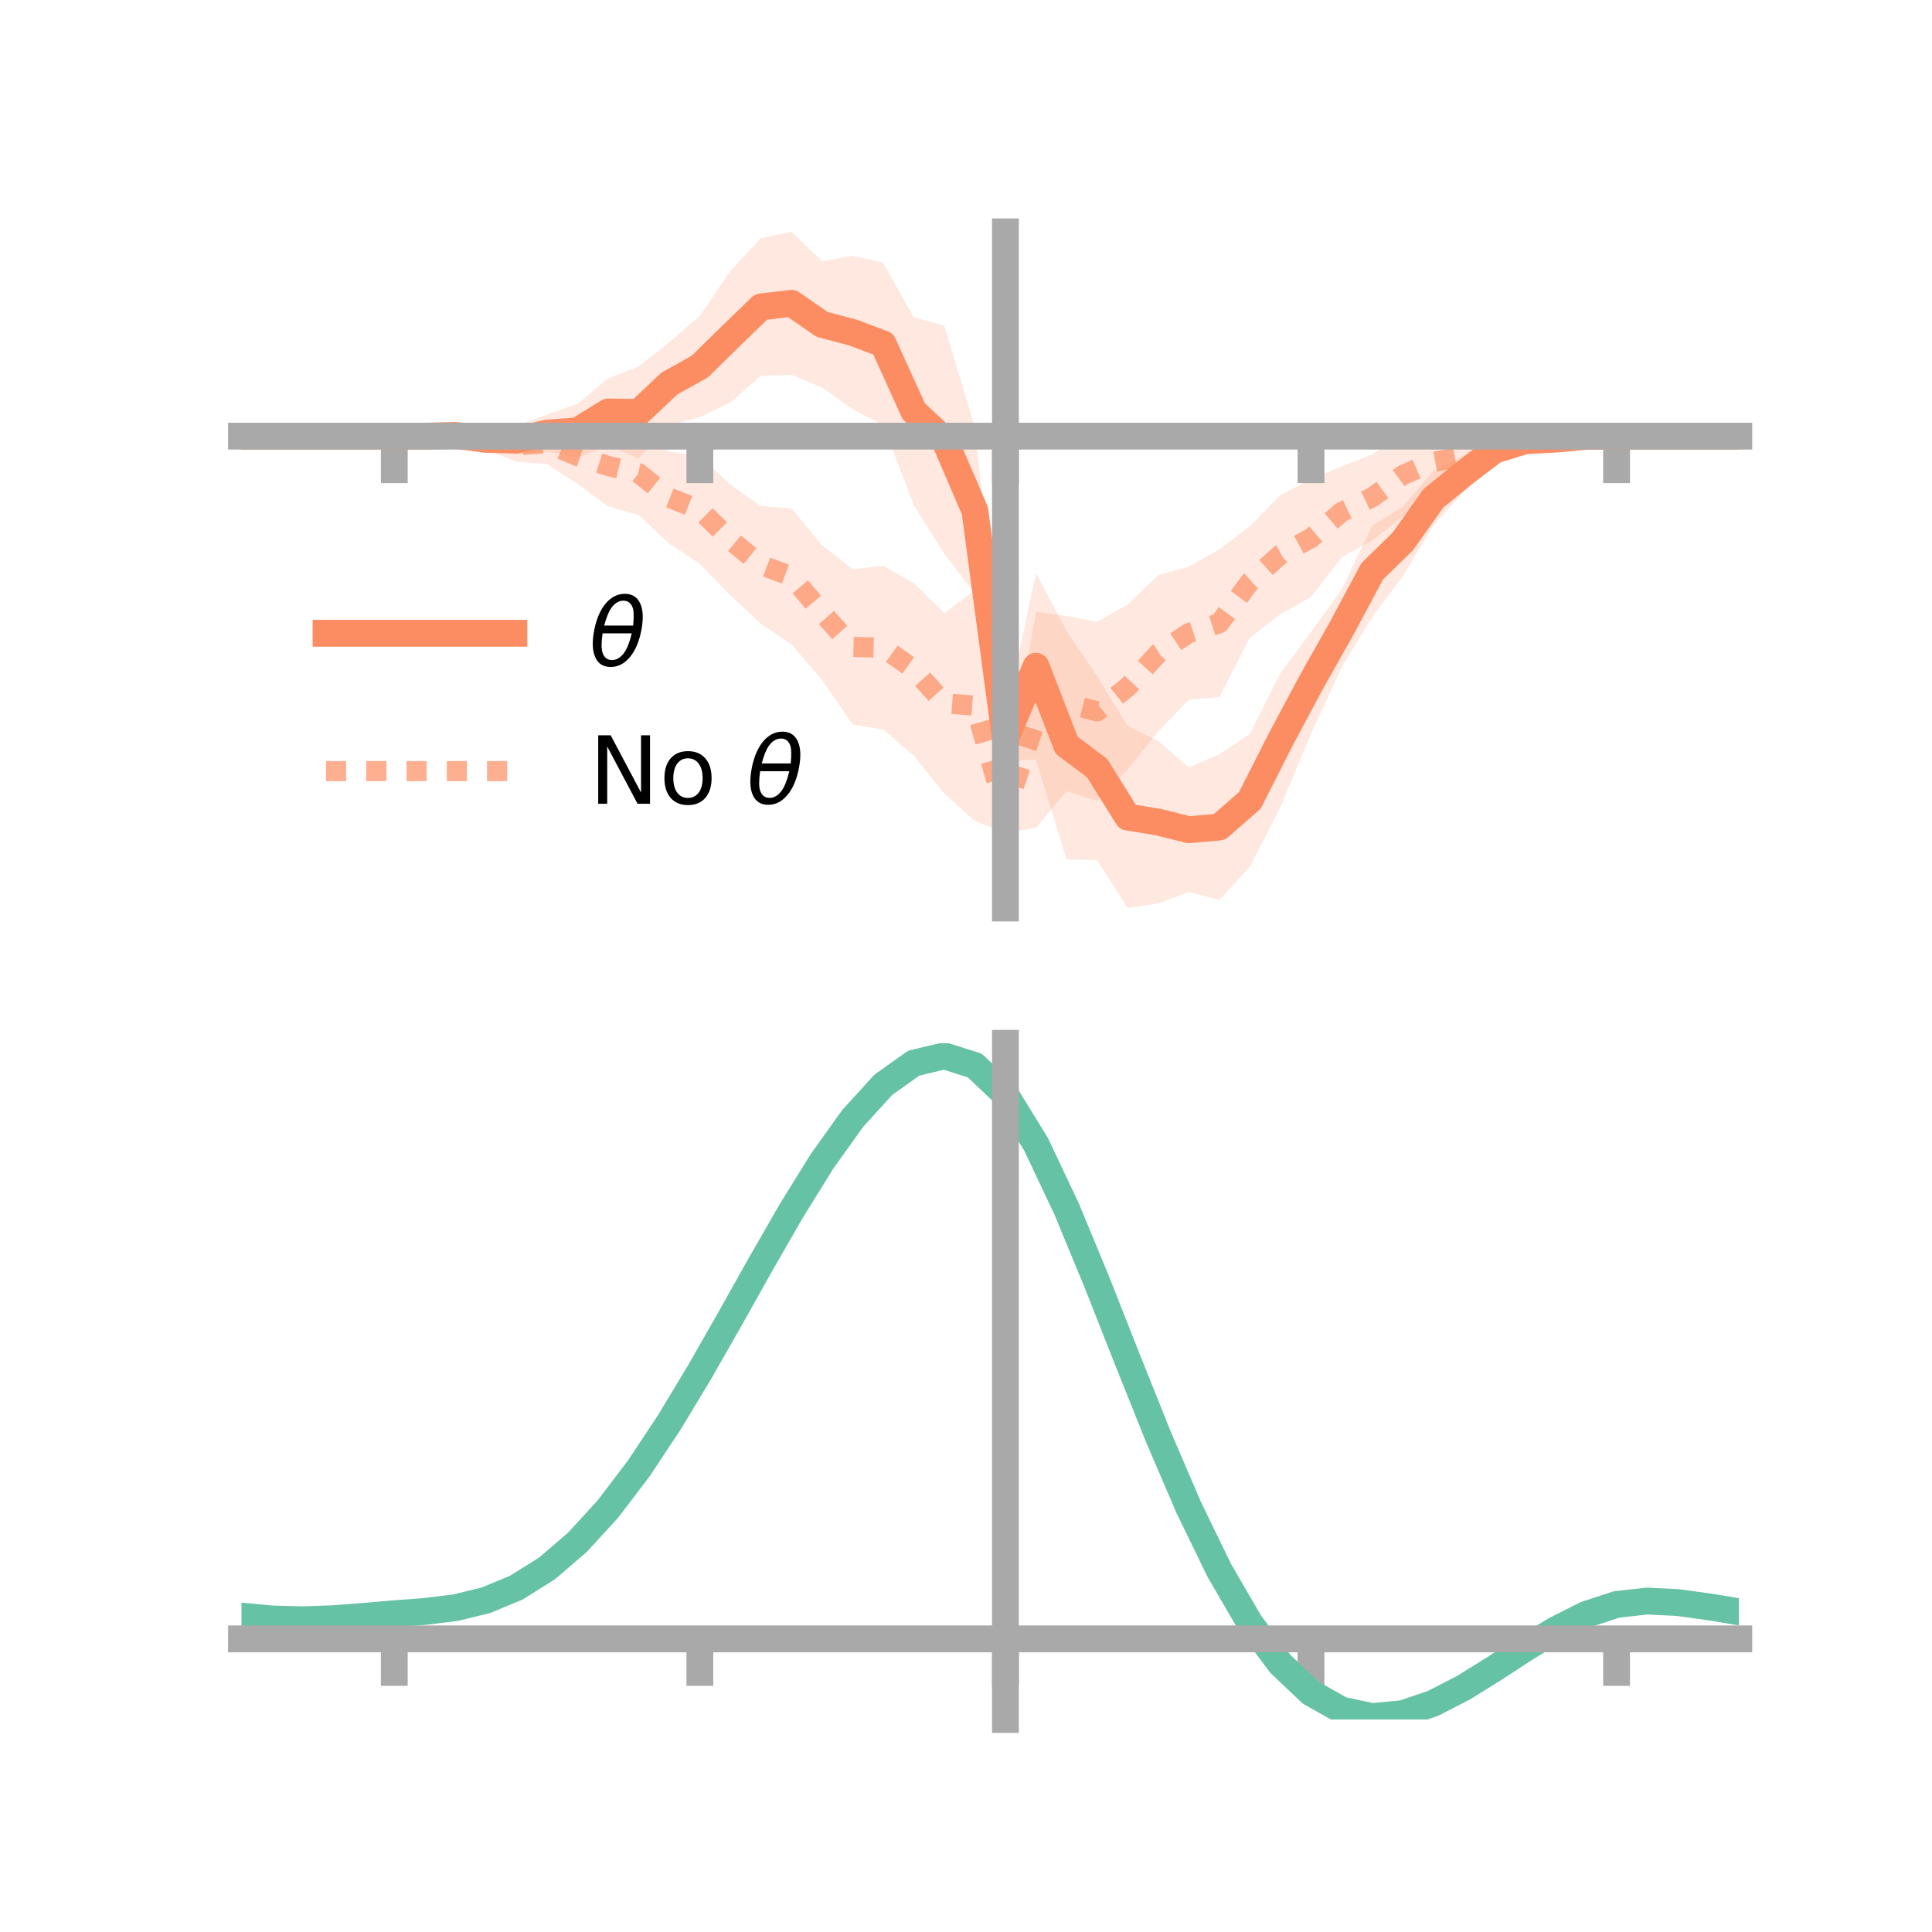 <?xml version="1.0" encoding="utf-8" standalone="no"?>
<!DOCTYPE svg PUBLIC "-//W3C//DTD SVG 1.1//EN"
  "http://www.w3.org/Graphics/SVG/1.1/DTD/svg11.dtd">
<!-- Created with matplotlib (https://matplotlib.org/) -->
<svg height="144pt" version="1.1" viewBox="0 0 144 144" width="144pt" xmlns="http://www.w3.org/2000/svg" xmlns:xlink="http://www.w3.org/1999/xlink">
 <defs>
  <style type="text/css">*{stroke-linecap:butt;stroke-linejoin:round;}</style>
 </defs>
 <g id="figure_1">
  <g id="patch_1">
   <path d="M 0 144 
L 144 144 
L 144 0 
L 0 0 
z
" style="fill:none;"/>
  </g>
  <g id="axes_1">
   <g id="patch_2">
    <path d="M 18 67.68 
L 129.6 67.68 
L 129.6 17.28 
L 18 17.28 
z
" style="fill:none;"/>
   </g>
   <g id="PolyCollection_1">
    <path clip-path="url(#pcde2a23db3)" d="M 18 32.507 
L 18 32.507 
L 20.278 32.507 
L 22.555 32.507 
L 24.833 32.507 
L 27.11 32.507 
L 29.388 32.507 
L 31.665 32.383 
L 33.943 32.132 
L 36.22 32.153 
L 38.498 31.724 
L 40.776 30.909 
L 43.053 30.09 
L 45.331 28.206 
L 47.608 27.312 
L 49.886 25.508 
L 52.163 23.543 
L 54.441 20.186 
L 56.718 17.755 
L 58.996 17.28 
L 61.273 19.48 
L 63.551 19.064 
L 65.829 19.591 
L 68.106 23.663 
L 70.384 24.273 
L 72.661 31.856 
L 74.939 53.391 
L 77.216 42.719 
L 79.494 47.026 
L 81.771 50.39 
L 84.049 54.119 
L 86.327 55.222 
L 88.604 57.201 
L 90.882 56.222 
L 93.159 54.703 
L 95.437 50.175 
L 97.714 47.109 
L 99.992 43.945 
L 102.269 39.194 
L 104.547 37.766 
L 106.824 35.119 
L 109.102 33.935 
L 111.38 32.473 
L 113.657 32.321 
L 115.935 32.439 
L 118.212 32.367 
L 120.49 32.507 
L 122.767 32.507 
L 125.045 32.507 
L 127.322 32.507 
L 129.6 32.507 
L 129.6 32.507 
L 129.6 32.507 
L 127.322 32.507 
L 125.045 32.507 
L 122.767 32.507 
L 120.49 32.507 
L 118.212 32.681 
L 115.935 33.027 
L 113.657 33.385 
L 111.38 34.646 
L 109.102 36.649 
L 106.824 39.191 
L 104.547 42.963 
L 102.269 45.988 
L 99.992 49.75 
L 97.714 54.666 
L 95.437 60.142 
L 93.159 64.604 
L 90.882 67.063 
L 88.604 66.483 
L 86.327 67.326 
L 84.049 67.68 
L 81.771 64.105 
L 79.494 64.06 
L 77.216 56.603 
L 74.939 56.742 
L 72.661 44.258 
L 70.384 41.274 
L 68.106 37.648 
L 65.829 31.681 
L 63.551 30.498 
L 61.273 28.878 
L 58.996 27.933 
L 56.718 28.001 
L 54.441 29.983 
L 52.163 31.095 
L 49.886 31.674 
L 47.608 34.167 
L 45.331 33.199 
L 43.053 34.129 
L 40.776 33.659 
L 38.498 33.878 
L 36.22 33.347 
L 33.943 32.763 
L 31.665 32.636 
L 29.388 32.507 
L 27.11 32.507 
L 24.833 32.507 
L 22.555 32.507 
L 20.278 32.507 
L 18 32.507 
z
" style="fill:#fc8d62;fill-opacity:0.2;"/>
   </g>
   <g id="PolyCollection_2">
    <path clip-path="url(#pcde2a23db3)" d="M 18 32.507 
L 18 32.507 
L 20.278 32.507 
L 22.555 32.507 
L 24.833 32.507 
L 27.11 32.507 
L 29.388 32.507 
L 31.665 32.302 
L 33.943 32.003 
L 36.22 32.217 
L 38.498 31.951 
L 40.776 31.483 
L 43.053 31.924 
L 45.331 31.727 
L 47.608 32.153 
L 49.886 33.669 
L 52.163 33.956 
L 54.441 36.13 
L 56.718 37.715 
L 58.996 37.897 
L 61.273 40.645 
L 63.551 42.432 
L 65.829 42.167 
L 68.106 43.466 
L 70.384 45.697 
L 72.661 43.988 
L 74.939 58.99 
L 77.216 45.602 
L 79.494 45.909 
L 81.771 46.349 
L 84.049 45.052 
L 86.327 42.872 
L 88.604 42.233 
L 90.882 40.945 
L 93.159 39.228 
L 95.437 36.89 
L 97.714 35.721 
L 99.992 34.77 
L 102.269 33.876 
L 104.547 32.305 
L 106.824 32.462 
L 109.102 32.377 
L 111.38 31.787 
L 113.657 31.938 
L 115.935 32.254 
L 118.212 32.386 
L 120.49 32.507 
L 122.767 32.507 
L 125.045 32.507 
L 127.322 32.507 
L 129.6 32.507 
L 129.6 32.507 
L 129.6 32.507 
L 127.322 32.507 
L 125.045 32.507 
L 122.767 32.507 
L 120.49 32.507 
L 118.212 32.698 
L 115.935 33.08 
L 113.657 33.3 
L 111.38 34.184 
L 109.102 35.631 
L 106.824 36.394 
L 104.547 38.521 
L 102.269 40.279 
L 99.992 41.556 
L 97.714 44.498 
L 95.437 45.777 
L 93.159 47.531 
L 90.882 51.962 
L 88.604 52.146 
L 86.327 54.518 
L 84.049 57.36 
L 81.771 59.688 
L 79.494 58.97 
L 77.216 61.702 
L 74.939 62.07 
L 72.661 61.194 
L 70.384 59.147 
L 68.106 56.316 
L 65.829 54.376 
L 63.551 54.001 
L 61.273 50.675 
L 58.996 48.035 
L 56.718 46.501 
L 54.441 44.363 
L 52.163 42.034 
L 49.886 40.528 
L 47.608 38.393 
L 45.331 37.736 
L 43.053 36.075 
L 40.776 34.587 
L 38.498 34.414 
L 36.22 33.484 
L 33.943 32.96 
L 31.665 32.68 
L 29.388 32.507 
L 27.11 32.507 
L 24.833 32.507 
L 22.555 32.507 
L 20.278 32.507 
L 18 32.507 
z
" style="fill:#fc8d62;fill-opacity:0.2;"/>
   </g>
   <g id="matplotlib.axis_1">
    <g id="xtick_1">
     <g id="line2d_1">
      <defs>
       <path d="M 0 0 
L 0 3.5 
" id="mc994223dae" style="stroke:#a9a9a9;stroke-width:2;"/>
      </defs>
      <g>
       <use style="fill:#a9a9a9;stroke:#a9a9a9;stroke-width:2;" x="29.388" xlink:href="#mc994223dae" y="32.507"/>
      </g>
     </g>
    </g>
    <g id="xtick_2">
     <g id="line2d_2">
      <g>
       <use style="fill:#a9a9a9;stroke:#a9a9a9;stroke-width:2;" x="52.163" xlink:href="#mc994223dae" y="32.507"/>
      </g>
     </g>
    </g>
    <g id="xtick_3">
     <g id="line2d_3">
      <g>
       <use style="fill:#a9a9a9;stroke:#a9a9a9;stroke-width:2;" x="74.939" xlink:href="#mc994223dae" y="32.507"/>
      </g>
     </g>
    </g>
    <g id="xtick_4">
     <g id="line2d_4">
      <g>
       <use style="fill:#a9a9a9;stroke:#a9a9a9;stroke-width:2;" x="97.714" xlink:href="#mc994223dae" y="32.507"/>
      </g>
     </g>
    </g>
    <g id="xtick_5">
     <g id="line2d_5">
      <g>
       <use style="fill:#a9a9a9;stroke:#a9a9a9;stroke-width:2;" x="120.49" xlink:href="#mc994223dae" y="32.507"/>
      </g>
     </g>
    </g>
   </g>
   <g id="matplotlib.axis_2"/>
   <g id="line2d_6">
    <path clip-path="url(#pcde2a23db3)" d="M 18 32.507 
L 20.278 32.507 
L 22.555 32.507 
L 24.833 32.507 
L 27.11 32.507 
L 29.388 32.507 
L 31.665 32.51 
L 33.943 32.448 
L 36.22 32.75 
L 38.498 32.801 
L 40.776 32.284 
L 43.053 32.11 
L 45.331 30.703 
L 47.608 30.739 
L 49.886 28.591 
L 52.163 27.319 
L 54.441 25.084 
L 56.718 22.878 
L 58.996 22.606 
L 61.273 24.179 
L 63.551 24.781 
L 65.829 25.636 
L 68.106 30.655 
L 70.384 32.773 
L 72.661 38.057 
L 74.939 55.066 
L 77.216 49.661 
L 79.494 55.543 
L 81.771 57.248 
L 84.049 60.899 
L 86.327 61.274 
L 88.604 61.842 
L 90.882 61.643 
L 93.159 59.654 
L 95.437 55.159 
L 97.714 50.888 
L 99.992 46.847 
L 102.269 42.591 
L 104.547 40.365 
L 106.824 37.155 
L 109.102 35.292 
L 111.38 33.559 
L 113.657 32.853 
L 115.935 32.733 
L 118.212 32.524 
L 120.49 32.507 
L 122.767 32.507 
L 125.045 32.507 
L 127.322 32.507 
L 129.6 32.507 
" style="fill:none;stroke:#fc8d62;stroke-linecap:square;stroke-width:2;"/>
   </g>
   <g id="line2d_7">
    <path clip-path="url(#pcde2a23db3)" d="M 18 32.507 
L 20.278 32.507 
L 22.555 32.507 
L 24.833 32.507 
L 27.11 32.507 
L 29.388 32.507 
L 31.665 32.491 
L 33.943 32.482 
L 36.22 32.851 
L 38.498 33.182 
L 40.776 33.035 
L 43.053 33.999 
L 45.331 34.732 
L 47.608 35.273 
L 49.886 37.099 
L 52.163 37.995 
L 54.441 40.247 
L 56.718 42.108 
L 58.996 42.966 
L 61.273 45.66 
L 63.551 48.216 
L 65.829 48.271 
L 68.106 49.891 
L 70.384 52.422 
L 72.661 52.591 
L 74.939 60.53 
L 77.216 53.652 
L 79.494 52.439 
L 81.771 53.018 
L 84.049 51.206 
L 86.327 48.695 
L 88.604 47.189 
L 90.882 46.453 
L 93.159 43.38 
L 95.437 41.334 
L 97.714 40.109 
L 99.992 38.163 
L 102.269 37.077 
L 104.547 35.413 
L 106.824 34.428 
L 109.102 34.004 
L 111.38 32.985 
L 113.657 32.619 
L 115.935 32.667 
L 118.212 32.542 
L 120.49 32.507 
L 122.767 32.507 
L 125.045 32.507 
L 127.322 32.507 
L 129.6 32.507 
" style="fill:none;stroke:#fc8d62;stroke-dasharray:1.5,1.5;stroke-dashoffset:0;stroke-opacity:0.7;stroke-width:1.5;"/>
   </g>
   <g id="patch_3">
    <path d="M 74.939 67.68 
L 74.939 17.28 
" style="fill:none;stroke:#a9a9a9;stroke-linecap:square;stroke-linejoin:miter;stroke-width:2;"/>
   </g>
   <g id="patch_4">
    <path d="M 129.6 67.68 
L 129.6 17.28 
" style="fill:none;"/>
   </g>
   <g id="patch_5">
    <path d="M 18 32.507 
L 129.6 32.507 
" style="fill:none;stroke:#a9a9a9;stroke-linecap:square;stroke-linejoin:miter;stroke-width:2;"/>
   </g>
   <g id="patch_6">
    <path d="M 18 17.28 
L 129.6 17.28 
" style="fill:none;"/>
   </g>
   <g id="legend_1">
    <g id="line2d_8">
     <path d="M 24.3 47.2 
L 38.3 47.2 
" style="fill:none;stroke:#fc8d62;stroke-linecap:square;stroke-width:2;"/>
    </g>
    <g id="line2d_9"/>
    <g id="text_1">
     <!-- $\theta$ -->
     <g transform="translate(43.9 49.65)scale(0.07 -0.07)">
      <defs>
       <path d="M 45.516 34.672 
L 14.453 34.672 
Q 12.359 20.062 14.5 13.875 
Q 17.188 6.25 24.469 6.25 
Q 31.781 6.25 37.359 13.922 
Q 42.234 20.656 45.516 34.672 
z
M 47.016 42.969 
Q 48.344 56.844 46.625 61.719 
Q 43.953 69.438 36.766 69.438 
Q 29.297 69.438 23.828 61.812 
Q 19.531 55.672 16.156 42.969 
z
M 38.188 76.766 
Q 49.906 76.766 54.594 66.406 
Q 59.281 56.109 55.719 37.844 
Q 52.203 19.625 43.453 9.281 
Q 34.766 -1.125 23.047 -1.125 
Q 11.281 -1.125 6.641 9.281 
Q 2 19.625 5.516 37.844 
Q 9.078 56.109 17.719 66.406 
Q 26.422 76.766 38.188 76.766 
z
" id="DejaVuSans-Oblique-952"/>
      </defs>
      <use transform="translate(0 0.234)" xlink:href="#DejaVuSans-Oblique-952"/>
     </g>
    </g>
    <g id="line2d_10">
     <path d="M 24.3 57.474 
L 38.3 57.474 
" style="fill:none;stroke:#fc8d62;stroke-dasharray:1.5,1.5;stroke-dashoffset:0;stroke-opacity:0.7;stroke-width:1.5;"/>
    </g>
    <g id="line2d_11"/>
    <g id="text_2">
     <!-- No $\theta$ -->
     <g transform="translate(43.9 59.924)scale(0.07 -0.07)">
      <defs>
       <path d="M 9.812 72.906 
L 23.094 72.906 
L 55.422 11.922 
L 55.422 72.906 
L 64.984 72.906 
L 64.984 0 
L 51.703 0 
L 19.391 60.984 
L 19.391 0 
L 9.812 0 
z
" id="DejaVuSans-78"/>
       <path d="M 30.609 48.391 
Q 23.391 48.391 19.188 42.75 
Q 14.984 37.109 14.984 27.297 
Q 14.984 17.484 19.156 11.844 
Q 23.344 6.203 30.609 6.203 
Q 37.797 6.203 41.984 11.859 
Q 46.188 17.531 46.188 27.297 
Q 46.188 37.016 41.984 42.703 
Q 37.797 48.391 30.609 48.391 
z
M 30.609 56 
Q 42.328 56 49.016 48.375 
Q 55.719 40.766 55.719 27.297 
Q 55.719 13.875 49.016 6.219 
Q 42.328 -1.422 30.609 -1.422 
Q 18.844 -1.422 12.172 6.219 
Q 5.516 13.875 5.516 27.297 
Q 5.516 40.766 12.172 48.375 
Q 18.844 56 30.609 56 
z
" id="DejaVuSans-111"/>
       <path id="DejaVuSans-32"/>
      </defs>
      <use transform="translate(0 0.234)" xlink:href="#DejaVuSans-78"/>
      <use transform="translate(74.805 0.234)" xlink:href="#DejaVuSans-111"/>
      <use transform="translate(135.986 0.234)" xlink:href="#DejaVuSans-32"/>
      <use transform="translate(167.773 0.234)" xlink:href="#DejaVuSans-Oblique-952"/>
     </g>
    </g>
   </g>
  </g>
  <g id="axes_2">
   <g id="patch_7">
    <path d="M 18 128.16 
L 129.6 128.16 
L 129.6 77.76 
L 18 77.76 
z
" style="fill:none;"/>
   </g>
   <g id="PolyCollection_3">
    <path clip-path="url(#pc8bb40f969)" d="M 18 120.497 
L 18 120.416 
L 20.278 120.636 
L 22.555 120.699 
L 24.833 120.615 
L 27.11 120.431 
L 29.388 120.227 
L 31.665 120.052 
L 33.943 119.767 
L 36.22 119.209 
L 38.498 118.249 
L 40.776 116.797 
L 43.053 114.801 
L 45.331 112.254 
L 47.608 109.188 
L 49.886 105.67 
L 52.163 101.803 
L 54.441 97.715 
L 56.718 93.56 
L 58.996 89.514 
L 61.273 85.766 
L 63.551 82.514 
L 65.829 79.962 
L 68.106 78.311 
L 70.384 77.76 
L 72.661 78.498 
L 74.939 80.694 
L 77.216 84.439 
L 79.494 89.329 
L 81.771 94.916 
L 84.049 100.779 
L 86.327 106.554 
L 88.604 111.939 
L 90.882 116.701 
L 93.159 120.674 
L 95.437 123.764 
L 97.714 125.942 
L 99.992 127.235 
L 102.269 127.722 
L 104.547 127.518 
L 106.824 126.76 
L 109.102 125.605 
L 111.38 124.214 
L 113.657 122.752 
L 115.935 121.378 
L 118.212 120.246 
L 120.49 119.504 
L 122.767 119.252 
L 125.045 119.369 
L 127.322 119.691 
L 129.6 120.076 
L 129.6 120.184 
L 129.6 120.184 
L 127.322 119.823 
L 125.045 119.52 
L 122.767 119.414 
L 120.49 119.67 
L 118.212 120.419 
L 115.935 121.578 
L 113.657 122.997 
L 111.38 124.512 
L 109.102 125.953 
L 106.824 127.15 
L 104.547 127.937 
L 102.269 128.16 
L 99.992 127.687 
L 97.714 126.415 
L 95.437 124.282 
L 93.159 121.271 
L 90.882 117.411 
L 88.604 112.795 
L 86.327 107.575 
L 84.049 101.974 
L 81.771 96.284 
L 79.494 90.859 
L 77.216 86.108 
L 74.939 82.471 
L 72.661 80.344 
L 70.384 79.633 
L 68.106 80.168 
L 65.829 81.761 
L 63.551 84.217 
L 61.273 87.34 
L 58.996 90.933 
L 56.718 94.804 
L 54.441 98.772 
L 52.163 102.674 
L 49.886 106.362 
L 47.608 109.715 
L 45.331 112.641 
L 43.053 115.078 
L 40.776 116.997 
L 38.498 118.405 
L 36.22 119.343 
L 33.943 119.89 
L 31.665 120.166 
L 29.388 120.33 
L 27.11 120.519 
L 24.833 120.686 
L 22.555 120.758 
L 20.278 120.698 
L 18 120.497 
z
" style="fill:#66c2a5;fill-opacity:0.2;"/>
   </g>
   <g id="matplotlib.axis_3">
    <g id="xtick_6">
     <g id="line2d_12">
      <g>
       <use style="fill:#a9a9a9;stroke:#a9a9a9;stroke-width:2;" x="29.388" xlink:href="#mc994223dae" y="122.151"/>
      </g>
     </g>
    </g>
    <g id="xtick_7">
     <g id="line2d_13">
      <g>
       <use style="fill:#a9a9a9;stroke:#a9a9a9;stroke-width:2;" x="52.163" xlink:href="#mc994223dae" y="122.151"/>
      </g>
     </g>
    </g>
    <g id="xtick_8">
     <g id="line2d_14">
      <g>
       <use style="fill:#a9a9a9;stroke:#a9a9a9;stroke-width:2;" x="74.939" xlink:href="#mc994223dae" y="122.151"/>
      </g>
     </g>
    </g>
    <g id="xtick_9">
     <g id="line2d_15">
      <g>
       <use style="fill:#a9a9a9;stroke:#a9a9a9;stroke-width:2;" x="97.714" xlink:href="#mc994223dae" y="122.151"/>
      </g>
     </g>
    </g>
    <g id="xtick_10">
     <g id="line2d_16">
      <g>
       <use style="fill:#a9a9a9;stroke:#a9a9a9;stroke-width:2;" x="120.49" xlink:href="#mc994223dae" y="122.151"/>
      </g>
     </g>
    </g>
   </g>
   <g id="matplotlib.axis_4"/>
   <g id="line2d_17">
    <path clip-path="url(#pc8bb40f969)" d="M 18 120.457 
L 20.278 120.667 
L 22.555 120.729 
L 24.833 120.65 
L 27.11 120.475 
L 29.388 120.278 
L 31.665 120.109 
L 33.943 119.829 
L 36.22 119.276 
L 38.498 118.327 
L 40.776 116.897 
L 43.053 114.94 
L 45.331 112.448 
L 47.608 109.451 
L 49.886 106.016 
L 52.163 102.238 
L 54.441 98.244 
L 56.718 94.182 
L 58.996 90.223 
L 61.273 86.553 
L 63.551 83.366 
L 65.829 80.861 
L 68.106 79.24 
L 70.384 78.697 
L 72.661 79.421 
L 74.939 81.582 
L 77.216 85.273 
L 79.494 90.094 
L 81.771 95.6 
L 84.049 101.377 
L 86.327 107.065 
L 88.604 112.367 
L 90.882 117.056 
L 93.159 120.972 
L 95.437 124.023 
L 97.714 126.178 
L 99.992 127.461 
L 102.269 127.941 
L 104.547 127.727 
L 106.824 126.955 
L 109.102 125.779 
L 111.38 124.363 
L 113.657 122.875 
L 115.935 121.478 
L 118.212 120.332 
L 120.49 119.587 
L 122.767 119.333 
L 125.045 119.445 
L 127.322 119.757 
L 129.6 120.13 
" style="fill:none;stroke:#66c2a5;stroke-linecap:square;stroke-width:2;"/>
   </g>
   <g id="patch_8">
    <path d="M 74.939 128.16 
L 74.939 77.76 
" style="fill:none;stroke:#a9a9a9;stroke-linecap:square;stroke-linejoin:miter;stroke-width:2;"/>
   </g>
   <g id="patch_9">
    <path d="M 129.6 128.16 
L 129.6 77.76 
" style="fill:none;"/>
   </g>
   <g id="patch_10">
    <path d="M 18 122.151 
L 129.6 122.151 
" style="fill:none;stroke:#a9a9a9;stroke-linecap:square;stroke-linejoin:miter;stroke-width:2;"/>
   </g>
   <g id="patch_11">
    <path d="M 18 77.76 
L 129.6 77.76 
" style="fill:none;"/>
   </g>
  </g>
 </g>
 <defs>
  <clipPath id="pcde2a23db3">
   <rect height="50.4" width="111.6" x="18" y="17.28"/>
  </clipPath>
  <clipPath id="pc8bb40f969">
   <rect height="50.4" width="111.6" x="18" y="77.76"/>
  </clipPath>
 </defs>
</svg>
